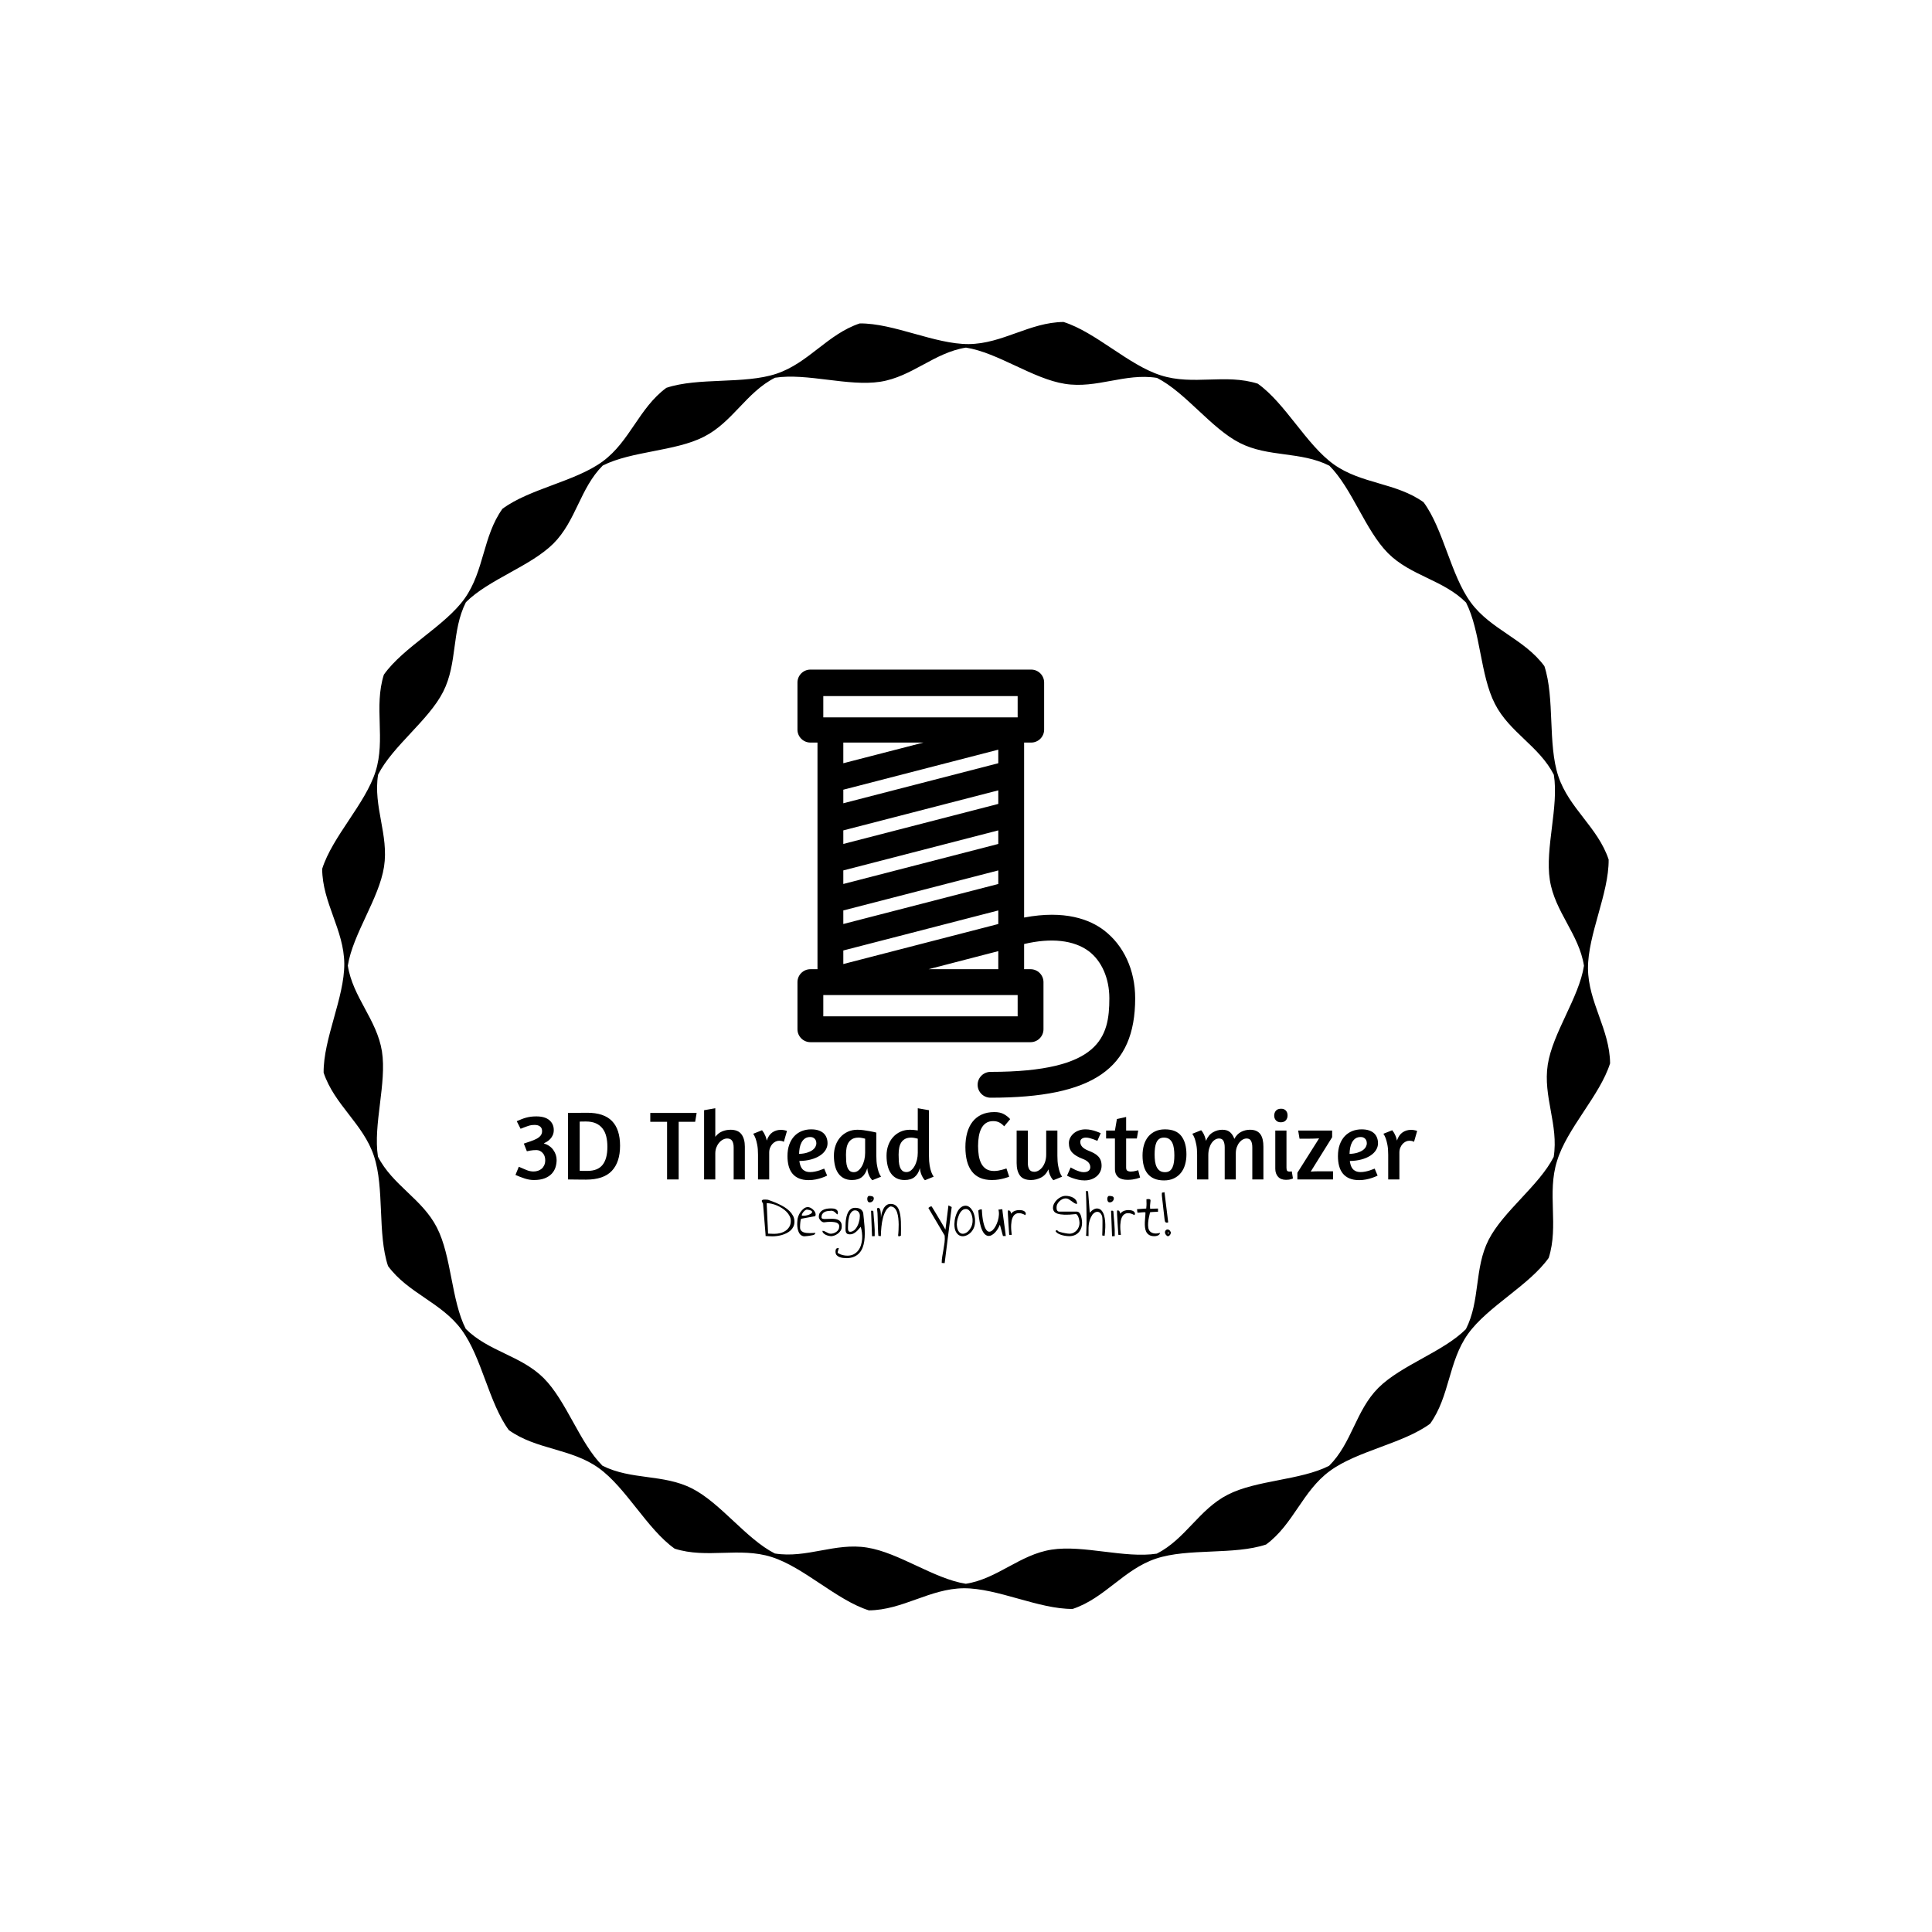 <svg xmlns="http://www.w3.org/2000/svg" version="1.1" xmlns:xlink="http://www.w3.org/1999/xlink" xmlns:svgjs="http://svgjs.dev/svgjs" width="1500" height="1500" viewBox="0 0 1500 1500"><rect width="1500" height="1500" fill="#ffffff"></rect><g transform="matrix(0.667,0,0,0.667,250.001,187.667)"><svg viewBox="0 0 320 360" data-background-color="#efefef" preserveAspectRatio="xMidYMid meet" height="1687" width="1500" xmlns="http://www.w3.org/2000/svg" xmlns:xlink="http://www.w3.org/1999/xlink"><g id="tight-bounds" transform="matrix(1,0,0,1,-0,0)"><svg viewBox="0 0 320 360" height="360" width="320"><g><svg></svg></g><g><svg viewBox="0 0 320 360" height="360" width="320"><g><path transform="translate(-9.316,10.664) scale(0.398,0.398)" d="M827.2 486c-0.2-21.2-13.6-38-13.8-59.2-0.1-21.2 13.1-46.8 12.9-68-6.7-20.1-24.7-31.9-31.4-52-6.7-20.1-2.1-48.6-8.7-68.7-12.6-17.1-33.4-22.7-45.9-39.7-12.6-17.1-17-45.6-29.5-62.6-17.2-12.3-38.7-11.3-56-23.6-17.2-12.3-30.2-38.1-47.5-50.4-20.2-6.4-40.3 1.3-60.5-5.2-20.2-6.4-40.5-26.9-60.7-33.3-21.2 0.2-38 13.6-59.2 13.8-21.2 0.1-46.8-13.1-68-12.9-20.1 6.7-31.9 24.7-52 31.4-20.1 6.7-48.6 2.1-68.7 8.8-17.1 12.6-22.7 33.4-39.7 45.9-17.1 12.6-45.6 17-62.6 29.6-12.3 17.2-11.3 38.7-23.6 56-12.3 17.2-38.1 30.2-50.4 47.5-6.4 20.2 1.2 40.3-5.2 60.5-6.4 20.2-26.9 40.5-33.3 60.7 0.1 21.2 13.6 38 13.8 59.2 0.1 21.2-13.1 46.8-12.9 68 6.7 20.1 24.7 31.9 31.4 52 6.7 20.1 2.1 48.6 8.8 68.7 12.6 17.1 33.4 22.7 45.9 39.8 12.6 17.1 17 45.6 29.5 62.6 17.2 12.3 38.7 11.3 56 23.6 17.2 12.3 30.2 38.1 47.5 50.4 20.2 6.4 40.3-1.2 60.5 5.2 20.2 6.4 40.5 26.9 60.7 33.3 21.2-0.2 38-13.6 59.2-13.8 21.2-0.1 46.8 13.1 68 12.9 20.1-6.7 31.9-24.7 52-31.4 20.1-6.7 48.6-2.1 68.7-8.8 17.1-12.6 22.7-33.4 39.8-45.9 17.1-12.6 45.6-17 62.6-29.5 12.3-17.2 11.3-38.7 23.6-56 12.3-17.2 38.1-30.2 50.4-47.5 6.4-20.2-1.2-40.3 5.2-60.5 6.2-20.4 26.7-40.7 33.1-60.9zM792 544.4c-9.1 17.9-31.4 33.8-40.6 51.7-9.1 17.9-5.1 37.9-14.2 55.8-14.2 14.2-40.3 22.4-54.6 36.6-14.2 14.2-16.5 34.5-30.8 48.7-17.9 9.1-45.3 8.8-63.2 18-17.9 9.1-26.4 27.7-44.3 36.8-19.9 3.1-45.8-5.6-65.7-2.5-19.9 3.1-33.7 18.2-53.5 21.3-19.9-3.1-41.8-19.5-61.7-22.6-19.9-3.2-37.6 6.9-57.5 3.7-17.9-9.1-33.8-31.5-51.7-40.6-17.9-9.1-37.9-5.1-55.9-14.2-14.2-14.2-22.4-40.3-36.6-54.6-14.2-14.2-34.5-16.6-48.7-30.8-9.1-17.9-8.8-45.3-18-63.2-9.1-17.9-27.7-26.4-36.8-44.3-3.1-19.9 5.6-45.8 2.5-65.7-3.2-19.9-18.2-33.7-21.3-53.5 3.2-19.9 19.5-41.8 22.6-61.7 3.1-19.9-6.9-37.6-3.7-57.5 9.1-17.9 31.5-33.8 40.6-51.7 9.1-17.9 5.1-37.9 14.2-55.9 14.2-14.2 40.3-22.4 54.6-36.6 14.2-14.2 16.6-34.5 30.8-48.7 17.9-9.1 45.3-8.8 63.2-18 17.9-9.1 26.4-27.7 44.3-36.8 19.9-3.1 45.8 5.6 65.7 2.5 19.9-3.1 33.7-18.2 53.5-21.3 19.9 3.1 41.8 19.5 61.7 22.6 19.9 3.2 37.6-6.9 57.5-3.7 17.9 9.1 33.8 31.5 51.7 40.6 17.9 9.1 37.9 5.1 55.9 14.2 14.2 14.2 22.4 40.3 36.6 54.6 14.2 14.2 34.5 16.6 48.7 30.8 9.1 17.9 8.8 45.3 18 63.2 9.1 17.9 27.7 26.4 36.8 44.3 3.2 19.9-5.6 45.8-2.5 65.7 3.1 19.9 18.2 33.7 21.3 53.5-3.1 19.9-19.5 41.8-22.6 61.7-3.1 19.9 6.9 37.7 3.7 57.6z" fill="#000000" fill-rule="nonzero" stroke="none" stroke-width="1" stroke-linecap="butt" stroke-linejoin="miter" stroke-miterlimit="10" stroke-dasharray="" stroke-dashoffset="0" font-family="none" font-weight="none" font-size="none" text-anchor="none" style="mix-blend-mode: normal" data-fill-palette-color="tertiary"></path></g><g transform="matrix(1,0,0,1,48,106.285)"><svg viewBox="0 0 224 147.431" height="147.431" width="224"><g><svg viewBox="0 0 224 147.431" height="147.431" width="224"><g><svg viewBox="0 0 224 147.431" height="147.431" width="224"><g transform="matrix(1,0,0,1,0,108.957)"><svg viewBox="0 0 224 38.474" height="38.474" width="224"><g id="textblocktransform"><svg viewBox="0 0 224 38.474" height="38.474" width="224" id="textblock"><g><svg viewBox="0 0 224 17.929" height="17.929" width="224"><g transform="matrix(1,0,0,1,0,0)"><svg width="224" viewBox="1.75 -36.25 459.102 36.75" height="17.929" data-palette-color="#d94e28"><path d="M12.35-32.1Q16.75-32.1 19-30.18 21.25-28.25 21.25-25.15L21.25-25.15Q21.25-23.7 20.75-22.58 20.25-21.45 19.48-20.63 18.7-19.8 17.8-19.25 16.9-18.7 16.15-18.35L16.15-18.35Q19.3-17.4 21-15.03 22.7-12.65 22.7-9.9L22.7-9.9Q22.7-8 22.13-6.18 21.55-4.35 20.2-2.9 18.85-1.45 16.63-0.58 14.4 0.3 11.1 0.3L11.1 0.3Q8.85 0.3 6.45-0.48 4.05-1.25 1.75-2.3L1.75-2.3 3.45-6.45Q5.7-5.45 7.45-4.75 9.2-4.05 10.95-4.05L10.95-4.05Q12.1-4.05 13.18-4.4 14.25-4.75 15.08-5.45 15.9-6.15 16.4-7.25 16.9-8.35 16.9-9.8L16.9-9.8Q16.9-12.1 15.55-13.53 14.2-14.95 12.4-14.95L12.4-14.95Q11.55-14.95 10.73-14.88 9.9-14.8 9.22-14.68 8.55-14.55 8.1-14.45 7.65-14.35 7.55-14.35L7.55-14.35 6-18.25Q7.8-18.85 9.47-19.43 11.15-20 12.45-20.68 13.75-21.35 14.53-22.3 15.3-23.25 15.3-24.6L15.3-24.6Q15.3-26.15 14.3-26.95 13.3-27.75 11.55-27.75L11.55-27.75Q10.6-27.75 9.8-27.63 9-27.5 8.18-27.23 7.35-26.95 6.43-26.6 5.5-26.25 4.35-25.8L4.35-25.8 2.4-29.65Q3.65-30.2 4.78-30.65 5.9-31.1 7.08-31.43 8.25-31.75 9.53-31.93 10.8-32.1 12.35-32.1L12.35-32.1ZM28.5 0L28.5-33.85Q28.85-33.85 30-33.88 31.15-33.9 32.6-33.9 34.05-33.9 35.6-33.93 37.15-33.95 38.3-33.95L38.3-33.95Q46.8-33.95 50.9-29.73 55-25.5 55-17.15L55-17.15Q55-8.8 50.8-4.35 46.6 0.1 37.65 0.1L37.65 0.1Q36.1 0.1 34.62 0.08 33.15 0.05 31.92 0.05 30.7 0.05 29.8 0.03 28.9 0 28.5 0L28.5 0ZM37.6-29.5Q36.45-29.5 35.67-29.48 34.9-29.45 34.45-29.45L34.45-29.45 34.45-4.4Q35-4.35 35.87-4.35 36.75-4.35 38.4-4.35L38.4-4.35Q43.65-4.35 46.1-7.43 48.55-10.5 48.55-16.6L48.55-16.6Q48.55-19.5 47.97-21.88 47.4-24.25 46.07-25.95 44.75-27.65 42.67-28.58 40.6-29.5 37.6-29.5L37.6-29.5ZM70.39-33.85L93.99-33.85 93.24-29.35 84.84-29.35 84.84 0 78.94 0 78.94-29.35 70.39-29.35 70.39-33.85ZM103.49-36.25L103.49-21.7Q104.94-23.6 106.97-24.45 108.99-25.3 111.24-25.3L111.24-25.3Q115.09-25.3 116.82-22.98 118.54-20.65 118.54-16.7L118.54-16.7 118.54 0 112.84 0 112.84-16.3Q112.84-18.4 112.09-19.63 111.34-20.85 109.54-20.85L109.54-20.85Q108.49-20.85 107.42-20.3 106.34-19.75 105.47-18.73 104.59-17.7 104.04-16.3 103.49-14.9 103.49-13.2L103.49-13.2 103.49 0 97.79 0 97.79-35.25 103.49-36.25ZM135.94-19.7Q135.04-19.7 134.14-19.25 133.24-18.8 132.54-18.03 131.84-17.25 131.39-16.15 130.94-15.05 130.94-13.7L130.94-13.7 130.94 0 125.24 0 125.24-12.6Q125.24-15.6 124.84-17.63 124.44-19.65 123.99-20.9L123.99-20.9Q123.44-22.35 122.79-23.25L122.79-23.25 127.29-25.05Q127.74-24.5 128.24-23.7L128.24-23.7Q128.64-23 129.04-22.05 129.44-21.1 129.69-19.8L129.69-19.8Q130.69-22.7 132.59-23.98 134.49-25.25 136.89-25.25L136.89-25.25Q138.04-25.25 139.04-24.98 140.04-24.7 139.99-24.7L139.99-24.7 138.39-19.15Q138.44-19.15 137.81-19.43 137.19-19.7 135.94-19.7L135.94-19.7ZM140.24-11.85Q140.24-15.2 141.16-17.75 142.09-20.3 143.71-22.03 145.34-23.75 147.54-24.63 149.74-25.5 152.29-25.5L152.29-25.5Q154.54-25.5 156.11-24.95 157.69-24.4 158.69-23.45 159.69-22.5 160.16-21.2 160.64-19.9 160.64-18.4L160.64-18.4Q160.64-16.6 159.64-14.98 158.64-13.35 156.76-12.13 154.89-10.9 152.24-10.18 149.59-9.45 146.29-9.4L146.29-9.4Q146.44-8.25 146.76-7.23 147.09-6.2 147.71-5.43 148.34-4.65 149.34-4.2 150.34-3.75 151.84-3.75L151.84-3.75Q152.94-3.75 154.19-4 155.44-4.25 156.49-4.6L156.49-4.6Q157.74-5 158.94-5.5L158.94-5.5 160.44-1.95Q159.14-1.3 157.64-0.8L157.64-0.8Q156.34-0.35 154.64 0 152.94 0.35 151.04 0.35L151.04 0.35Q148.14 0.35 146.09-0.53 144.04-1.4 142.74-3 141.44-4.6 140.84-6.85 140.24-9.1 140.24-11.85L140.24-11.85ZM151.84-21.6Q150.19-21.6 149.11-20.83 148.04-20.05 147.39-18.82 146.74-17.6 146.46-16.07 146.19-14.55 146.14-13L146.14-13Q148.54-13.1 150.21-13.63 151.89-14.15 152.94-14.93 153.99-15.7 154.46-16.6 154.94-17.5 154.94-18.4L154.94-18.4Q154.94-19.85 154.09-20.73 153.24-21.6 151.84-21.6L151.84-21.6ZM185.48-23.85L185.48-12.05Q185.48-9.05 185.86-7.03 186.23-5 186.68-3.75L186.68-3.75Q187.23-2.25 187.88-1.4L187.88-1.4 183.43 0.4Q182.78-0.25 182.23-1.15L182.23-1.15Q181.78-1.95 181.38-3.08 180.98-4.2 180.88-5.75L180.88-5.75Q180.03-2.75 178.16-1.23 176.28 0.3 173.08 0.3L173.08 0.3Q170.73 0.3 169.01-0.58 167.28-1.45 166.13-3.08 164.98-4.7 164.43-7 163.88-9.3 163.88-12.1L163.88-12.1Q163.88-14.95 164.76-17.38 165.63-19.8 167.21-21.55 168.78-23.3 170.98-24.3 173.18-25.3 175.83-25.3L175.83-25.3Q177.33-25.3 178.96-25.08 180.58-24.85 181.98-24.6 183.38-24.35 184.36-24.13 185.33-23.9 185.48-23.85L185.48-23.85ZM174.03-3.7Q175.28-3.7 176.33-4.55 177.38-5.4 178.16-6.78 178.93-8.15 179.36-9.93 179.78-11.7 179.78-13.55L179.78-13.55 179.78-20.75Q179.28-20.9 178.28-21.1 177.28-21.3 176.48-21.3L176.48-21.3Q174.58-21.3 173.36-20.65 172.13-20 171.38-18.85 170.63-17.7 170.33-16.1 170.03-14.5 170.03-12.6L170.03-12.6Q170.03-10.85 170.13-9.25 170.23-7.65 170.66-6.4 171.08-5.15 171.88-4.42 172.68-3.7 174.03-3.7L174.03-3.7ZM214.68-1.4L210.23 0.4Q210.13 0.35 209.78-0.08 209.43-0.5 209.01-1.25 208.58-2 208.18-3.13 207.78-4.25 207.68-5.75L207.68-5.75Q206.83-2.75 204.96-1.23 203.08 0.3 199.88 0.3L199.88 0.3Q197.53 0.3 195.81-0.58 194.08-1.45 192.93-3.08 191.78-4.7 191.23-7 190.68-9.3 190.68-12.1L190.68-12.1Q190.68-14.95 191.56-17.38 192.43-19.8 194.01-21.55 195.58-23.3 197.78-24.3 199.98-25.3 202.63-25.3L202.63-25.3Q203.53-25.3 204.56-25.2 205.58-25.1 206.58-24.95L206.58-24.95 206.58-36.25 212.28-35.25 212.28-12.05Q212.28-9.05 212.63-7.08 212.98-5.1 213.43-3.88 213.88-2.65 214.26-2.1 214.63-1.55 214.68-1.4L214.68-1.4ZM200.83-3.75Q202.08-3.75 203.13-4.6 204.18-5.45 204.96-6.83 205.73-8.2 206.16-9.95 206.58-11.7 206.58-13.55L206.58-13.55 206.58-20.75Q206.08-20.9 205.08-21.1 204.08-21.3 203.28-21.3L203.28-21.3Q201.38-21.3 200.16-20.65 198.93-20 198.18-18.85 197.43-17.7 197.13-16.1 196.83-14.5 196.83-12.6L196.83-12.6Q196.83-10.85 196.93-9.25 197.03-7.65 197.46-6.43 197.88-5.2 198.68-4.48 199.48-3.75 200.83-3.75L200.83-3.75ZM253.63-30.7L250.58-27.05Q249.38-28.35 248.05-29.03 246.73-29.7 244.98-29.7L244.98-29.7Q242.83-29.7 241.35-28.73 239.88-27.75 238.98-26.03 238.08-24.3 237.68-22 237.28-19.7 237.28-17.05L237.28-17.05Q237.28-14.4 237.65-12.1 238.03-9.8 238.95-8.05 239.88-6.3 241.45-5.3 243.03-4.3 245.43-4.3L245.43-4.3Q246.58-4.3 247.63-4.5 248.68-4.7 249.55-4.93 250.43-5.15 251-5.35 251.58-5.55 251.73-5.6L251.73-5.6 253.13-1.4 252.48-1.15Q251.83-0.9 250.65-0.58 249.48-0.25 247.85 0.03 246.23 0.3 244.28 0.3L244.28 0.3Q237.58 0.3 234.2-3.98 230.83-8.25 230.83-16.5L230.83-16.5Q230.83-20.45 231.73-23.73 232.63-27 234.45-29.35 236.28-31.7 239.05-33 241.83-34.3 245.58-34.3L245.58-34.3Q248.58-34.3 250.5-33.2 252.43-32.1 253.63-30.7L253.63-30.7ZM271.97-12.7L271.97-24.9 277.67-24.9 277.67-12.05Q277.67-9.05 278.05-7.03 278.42-5 278.87-3.75L278.87-3.75Q279.42-2.25 280.07-1.4L280.07-1.4 275.62 0.4Q275.02-0.15 274.52-1L274.52-1Q274.12-1.7 273.7-2.73 273.27-3.75 273.12-5.15L273.12-5.15Q271.77-2.2 269.32-0.95 266.87 0.3 264.22 0.3L264.22 0.3Q260.27 0.3 258.6-2 256.92-4.3 256.92-8.3L256.92-8.3 256.92-24.9 262.62-24.9 262.62-8.4Q262.62-6.3 263.37-5.1 264.12-3.9 265.92-3.9L265.92-3.9Q267.02-3.9 268.1-4.53 269.17-5.15 270.05-6.3 270.92-7.45 271.45-9.08 271.97-10.7 271.97-12.7L271.97-12.7ZM291.97-25.5L291.97-25.5Q293.42-25.5 294.82-25.2 296.22-24.9 297.32-24.5L297.32-24.5Q298.62-24.05 299.72-23.55L299.72-23.55 298.02-19.65Q297.02-20.1 296.02-20.45L296.02-20.45Q295.17-20.75 294.15-21.03 293.12-21.3 292.12-21.3L292.12-21.3Q290.97-21.3 290.15-20.75 289.32-20.2 289.32-19.1L289.32-19.1Q289.32-16.25 293.47-14.65L293.47-14.65Q295.02-14.05 296.27-13.38 297.52-12.7 298.4-11.8 299.27-10.9 299.72-9.73 300.17-8.55 300.17-6.95L300.17-6.95Q300.17-5.55 299.6-4.2 299.02-2.85 297.9-1.8 296.77-0.75 295.15-0.13 293.52 0.5 291.47 0.5L291.47 0.5Q289.82 0.5 288.22 0.13 286.62-0.25 285.35-0.7 284.07-1.15 283.32-1.55L283.32-1.55 282.57-1.9 284.42-6.1 285.07-5.75Q285.72-5.35 286.72-4.9 287.72-4.45 288.87-4.08 290.02-3.7 290.97-3.7L290.97-3.7Q292.72-3.7 293.57-4.4 294.42-5.1 294.42-6.25L294.42-6.25Q294.42-7.55 293.5-8.63 292.57-9.7 290.72-10.4L290.72-10.4Q286.87-11.85 285.2-13.7 283.52-15.55 283.52-18.5L283.52-18.5Q283.52-19.9 284.17-21.18 284.82-22.45 285.95-23.43 287.07-24.4 288.62-24.95 290.17-25.5 291.97-25.5ZM302.47-20.85L302.47-24.9 306.97-24.9 307.97-30.75 312.67-31.8 312.67-24.9 318.82-24.9 318.12-20.85 312.67-20.85 312.67-6.05Q312.67-4.75 313.37-4.38 314.07-4 314.92-4L314.92-4Q315.62-4 316.32-4.1 317.02-4.2 317.57-4.35L317.57-4.35Q318.22-4.5 318.82-4.7L318.82-4.7 319.77-0.95 319.32-0.8Q318.87-0.6 317.99-0.38 317.12-0.15 315.94 0.03 314.77 0.2 313.37 0.2L313.37 0.2Q311.97 0.2 310.79-0.1 309.62-0.4 308.77-1.07 307.92-1.75 307.44-2.8 306.97-3.85 306.97-5.4L306.97-5.4 306.97-20.85 302.47-20.85ZM332.42-25.5Q338.17-25.5 340.77-22.1 343.37-18.7 343.37-12.75L343.37-12.75Q343.37-9.95 342.67-7.53 341.97-5.1 340.54-3.33 339.12-1.55 336.97-0.53 334.82 0.5 331.97 0.5L331.97 0.5Q329.12 0.5 327.04-0.38 324.97-1.25 323.62-2.9 322.27-4.55 321.64-6.9 321.02-9.25 321.02-12.2L321.02-12.2Q321.02-15.05 321.72-17.48 322.42-19.9 323.84-21.68 325.27-23.45 327.42-24.48 329.57-25.5 332.42-25.5L332.42-25.5ZM331.92-21.3Q330.47-21.3 329.54-20.65 328.62-20 328.09-18.82 327.57-17.65 327.37-16.07 327.17-14.5 327.17-12.7L327.17-12.7Q327.17-10.85 327.39-9.2 327.62-7.55 328.22-6.33 328.82-5.1 329.84-4.4 330.87-3.7 332.47-3.7L332.47-3.7Q333.92-3.7 334.84-4.35 335.77-5 336.29-6.18 336.82-7.35 337.02-8.9 337.22-10.45 337.22-12.25L337.22-12.25Q337.22-14.1 336.99-15.75 336.77-17.4 336.17-18.65 335.57-19.9 334.54-20.6 333.52-21.3 331.92-21.3L331.92-21.3ZM382.56 0L376.91 0 376.91-16.3Q376.91-18.4 376.26-19.63 375.61-20.85 374.01-20.85L374.01-20.85Q373.06-20.85 372.09-20.33 371.11-19.8 370.31-18.8 369.51-17.8 369.01-16.4 368.51-15 368.51-13.3L368.51-13.3 368.51 0 362.86 0 362.86-16.3Q362.86-18.4 362.21-19.63 361.56-20.85 359.96-20.85L359.96-20.85Q358.96-20.85 357.99-20.28 357.01-19.7 356.24-18.6 355.46-17.5 354.99-15.93 354.51-14.35 354.51-12.4L354.51-12.4 354.51 0 348.81 0 348.81-12.6Q348.81-15.6 348.41-17.63 348.01-19.65 347.56-20.9L347.56-20.9Q347.01-22.35 346.36-23.25L346.36-23.25 350.86-25.05Q351.36-24.5 351.86-23.7L351.86-23.7Q352.26-23 352.66-21.98 353.06-20.95 353.31-19.65L353.31-19.65Q354.56-22.65 356.84-23.98 359.11-25.3 361.66-25.3L361.66-25.3Q364.21-25.3 365.64-24 367.06-22.7 367.76-20.65L367.76-20.65Q369.11-23.15 371.24-24.23 373.36-25.3 375.71-25.3L375.71-25.3Q377.66-25.3 378.99-24.68 380.31-24.05 381.09-22.93 381.86-21.8 382.21-20.23 382.56-18.65 382.56-16.7L382.56-16.7 382.56 0ZM394.06 0.2Q391.41 0.2 390.01-1.38 388.61-2.95 388.61-5.45L388.61-5.45 388.61-24.9 394.31-24.9 394.31-5.95Q394.31-4.8 394.66-4.4 395.01-4 395.71-4L395.71-4Q395.91-4 396.14-4 396.36-4 396.56-4.05L396.56-4.05Q396.76-4.05 397.01-4.1L397.01-4.1 397.61-0.5Q397.26-0.3 396.71-0.15L396.71-0.15Q396.26 0 395.59 0.1 394.91 0.2 394.06 0.2L394.06 0.2ZM391.56-36Q393.16-36 394.01-35.05 394.86-34.1 394.86-32.6L394.86-32.6Q394.86-31.1 393.99-30.1 393.11-29.1 391.41-29.1L391.41-29.1Q389.81-29.1 388.94-30.08 388.06-31.05 388.06-32.45L388.06-32.45Q388.06-34 388.94-35 389.81-36 391.56-36L391.56-36ZM418.01 0L399.86 0 399.86-3.4 410.91-20.9Q408.36-20.75 405.86-20.75L405.86-20.75 400.96-20.75 400.26-24.9 417.56-24.9 417.56-21.5 406.66-4Q408.91-4.15 411.16-4.15L411.16-4.15 418.01-4.15 418.01 0ZM420.51-11.85Q420.51-15.2 421.43-17.75 422.36-20.3 423.98-22.03 425.61-23.75 427.81-24.63 430.01-25.5 432.56-25.5L432.56-25.5Q434.81-25.5 436.38-24.95 437.96-24.4 438.96-23.45 439.96-22.5 440.43-21.2 440.91-19.9 440.91-18.4L440.91-18.4Q440.91-16.6 439.91-14.98 438.91-13.35 437.03-12.13 435.16-10.9 432.51-10.18 429.86-9.45 426.56-9.4L426.56-9.4Q426.71-8.25 427.03-7.23 427.36-6.2 427.98-5.43 428.61-4.65 429.61-4.2 430.61-3.75 432.11-3.75L432.11-3.75Q433.21-3.75 434.46-4 435.71-4.25 436.76-4.6L436.76-4.6Q438.01-5 439.21-5.5L439.21-5.5 440.71-1.95Q439.41-1.3 437.91-0.8L437.91-0.8Q436.61-0.35 434.91 0 433.21 0.35 431.31 0.35L431.31 0.35Q428.41 0.35 426.36-0.53 424.31-1.4 423.01-3 421.71-4.6 421.11-6.85 420.51-9.1 420.51-11.85L420.51-11.85ZM432.11-21.6Q430.46-21.6 429.38-20.83 428.31-20.05 427.66-18.82 427.01-17.6 426.73-16.07 426.46-14.55 426.41-13L426.41-13Q428.81-13.1 430.48-13.63 432.16-14.15 433.21-14.93 434.26-15.7 434.73-16.6 435.21-17.5 435.21-18.4L435.21-18.4Q435.21-19.85 434.36-20.73 433.51-21.6 432.11-21.6L432.11-21.6ZM456.8-19.7Q455.9-19.7 455-19.25 454.1-18.8 453.4-18.03 452.7-17.25 452.25-16.15 451.8-15.05 451.8-13.7L451.8-13.7 451.8 0 446.1 0 446.1-12.6Q446.1-15.6 445.7-17.63 445.3-19.65 444.85-20.9L444.85-20.9Q444.3-22.35 443.65-23.25L443.65-23.25 448.15-25.05Q448.6-24.5 449.1-23.7L449.1-23.7Q449.5-23 449.9-22.05 450.3-21.1 450.55-19.8L450.55-19.8Q451.55-22.7 453.45-23.98 455.35-25.25 457.75-25.25L457.75-25.25Q458.9-25.25 459.9-24.98 460.9-24.7 460.85-24.7L460.85-24.7 459.25-19.15Q459.3-19.15 458.68-19.43 458.05-19.7 456.8-19.7L456.8-19.7Z" opacity="1" transform="matrix(1,0,0,1,0,0)" fill="#000000" class="wordmark-text-0" data-fill-palette-color="primary" id="text-0"></path></svg></g></svg></g><g transform="matrix(1,0,0,1,61.178,20.545)"><svg viewBox="0 0 101.645 17.929" height="17.929" width="101.645"><g transform="matrix(1,0,0,1,0,0)"><svg width="101.645" viewBox="0.93 -33.74 305.57 53.91" height="17.929" data-palette-color="#d94e28"><path d="M3.71-1.86L1.86-24.37Q1.76-24.46 1.61-24.71 1.46-24.95 1.32-25.27 1.17-25.59 1.05-25.85 0.93-26.12 0.93-26.27L0.93-26.27Q0.93-26.71 1.32-26.95 1.71-27.2 2.2-27.25 2.69-27.29 3.15-27.29 3.61-27.29 3.71-27.29L3.71-27.29Q3.86-27.29 4.13-27.27 4.39-27.25 4.71-27.22 5.03-27.2 5.27-27.17 5.52-27.15 5.62-27.15L5.62-27.15Q7.23-26.56 9.3-25.78 11.38-25 13.57-23.97 15.77-22.95 17.87-21.66 19.97-20.36 21.63-18.73 23.29-17.09 24.32-15.14 25.34-13.18 25.34-10.79L25.34-10.79Q25.34-8.74 24.56-7.1 23.78-5.47 22.49-4.27 21.19-3.08 19.48-2.22 17.77-1.37 15.99-0.85 14.21-0.34 12.4-0.1 10.6 0.15 9.03 0.15L9.03 0.15Q8.69 0.15 7.86 0.12 7.03 0.1 6.15 0.05 5.27 0 4.57-0.02 3.86-0.05 3.81-0.05L3.81-0.05 3.71-1.86ZM4.64-24.61L4.64-24.61Q4.64-24.51 4.64-24.22 4.64-23.93 4.66-23.56 4.69-23.19 4.69-22.9 4.69-22.61 4.69-22.46L4.69-22.46Q4.74-21.73 4.81-20.12 4.88-18.51 4.96-16.46 5.03-14.4 5.15-12.18 5.27-9.96 5.37-7.93 5.47-5.91 5.54-4.27 5.62-2.64 5.62-1.86L5.62-1.86Q5.91-1.86 6.57-1.83 7.23-1.81 7.96-1.78 8.69-1.76 9.35-1.73 10.01-1.71 10.3-1.71L10.3-1.71Q12.55-1.71 14.75-2.27 16.94-2.83 18.68-3.98 20.41-5.13 21.51-6.96 22.61-8.79 22.61-11.38L22.61-11.38Q22.61-13.28 21.73-15.01 20.85-16.75 19.41-18.21 17.97-19.68 16.11-20.85 14.26-22.02 12.28-22.88 10.3-23.73 8.33-24.17 6.35-24.61 4.64-24.61ZM27.54-11.47L27.54-11.47Q27.54-12.94 28.17-14.72 28.81-16.5 29.9-18.04 31-19.58 32.39-20.63 33.79-21.68 35.3-21.68L35.3-21.68Q36.13-21.68 36.94-21.34 37.74-21 38.5-20.43 39.26-19.87 39.87-19.17 40.48-18.46 40.82-17.68 41.16-16.89 41.18-16.16 41.21-15.43 40.77-14.89L40.77-14.89 30.47-12.99Q30.27-12.94 30.12-12.52 29.98-12.11 29.88-11.47 29.78-10.84 29.71-10.08 29.64-9.33 29.59-8.62 29.54-7.91 29.54-7.35 29.54-6.79 29.54-6.49L29.54-6.49Q29.54-5.13 30.2-4.27 30.86-3.42 31.88-2.98 32.91-2.54 34.2-2.39 35.5-2.25 36.77-2.25 38.03-2.25 39.16-2.34 40.28-2.44 41.01-2.44L41.01-2.44Q41.01-2.25 40.87-2 40.72-1.76 40.52-1.54 40.33-1.32 40.13-1.15 39.94-0.98 39.89-0.93L39.89-0.93Q39.5-0.83 38.69-0.66 37.89-0.49 36.98-0.34 36.08-0.2 35.3-0.1 34.52 0 34.23 0L34.23 0Q32.71 0.29 31.59-0.05 30.47-0.39 29.68-1.22 28.9-2.05 28.42-3.25 27.93-4.44 27.68-5.81 27.44-7.18 27.41-8.64 27.39-10.11 27.54-11.47ZM34.62-19.82L34.62-19.82Q34.18-19.82 33.47-19.36 32.76-18.9 32.15-18.19 31.54-17.48 31.13-16.67 30.71-15.87 30.86-15.28L30.86-15.28Q32.13-15.14 33.49-15.33 34.86-15.53 35.98-15.94 37.11-16.36 37.84-16.92 38.57-17.48 38.55-18.07 38.52-18.65 37.62-19.12 36.72-19.58 34.62-19.82ZM46.24-3.96L46.24-3.96Q47.11-3.96 47.87-3.61 48.63-3.27 49.36-2.86 50.09-2.44 50.85-2.12 51.61-1.81 52.49-1.81L52.49-1.81Q53.51-1.81 54.61-2.17 55.71-2.54 56.64-3.2 57.56-3.86 58.15-4.81 58.74-5.76 58.74-6.88L58.74-6.88Q58.78-7.23 58.76-7.71 58.74-8.2 58.44-8.72 58.15-9.23 57.47-9.69 56.78-10.16 55.49-10.4 54.19-10.64 52.24-10.67 50.29-10.69 47.41-10.3L47.41-10.3Q46.67-10.3 45.99-10.72 45.31-11.13 44.77-11.74 44.23-12.35 43.89-13.06 43.55-13.77 43.55-14.4L43.55-14.4Q43.55-16.31 44.36-17.5 45.16-18.7 46.43-19.41 47.7-20.12 49.26-20.41 50.83-20.7 52.44-20.7L52.44-20.7Q53.17-20.7 54.12-20.63 55.07-20.56 55.88-20.24 56.68-19.92 57.25-19.24 57.81-18.55 57.81-17.33L57.81-17.33Q57.71-16.5 57.54-16.33 57.37-16.16 57.05-16.43 56.73-16.7 56.29-17.19 55.85-17.68 55.24-18.14 54.63-18.6 53.78-18.85 52.92-19.09 51.85-18.85L51.85-18.85Q50.73-18.85 49.6-18.63 48.48-18.41 47.58-17.87 46.67-17.33 46.11-16.41 45.55-15.48 45.55-14.06L45.55-14.06Q45.55-13.33 46.21-13.06 46.87-12.79 47.97-12.79 49.07-12.79 50.46-12.87 51.85-12.94 53.32-12.94 54.78-12.94 56.15-12.72 57.51-12.5 58.56-11.84 59.61-11.18 60.2-9.96 60.79-8.74 60.64-6.79L60.64-6.79Q60.64-5.37 59.83-4.1 59.03-2.83 57.78-1.88 56.54-0.93 55.02-0.39 53.51 0.15 52.09 0L52.09 0Q51.51-0.05 50.51-0.32 49.51-0.59 48.55-1.07 47.6-1.56 46.92-2.27 46.24-2.98 46.24-3.96ZM56 11.57L56 11.57Q56 10.25 56.44 9.57 56.88 8.89 58.49 8.89L58.49 8.89Q58.34 9.57 58.12 10.25 57.9 10.94 57.73 11.52 57.56 12.11 57.59 12.45 57.61 12.79 57.95 12.7L57.95 12.7Q59.51 13.72 61.37 14.16 63.22 14.6 65.03 14.6L65.03 14.6Q67.77 14.55 69.74 13.48 71.72 12.4 73.01 10.69 74.31 8.98 75.02 6.76 75.72 4.54 75.9 2.17 76.07-0.2 75.77-2.59 75.48-4.98 74.85-6.98L74.85-6.98Q74.02-6.05 73.16-5.03 72.31-4 71.33-3.2 70.35-2.39 69.26-1.86 68.16-1.32 66.79-1.32L66.79-1.32Q65.37-1.32 64.67-1.81 63.96-2.29 63.71-3.15 63.47-4 63.49-5.13 63.52-6.25 63.52-7.52L63.52-7.52Q63.52-8.69 63.59-10.16 63.66-11.62 63.93-13.11 64.2-14.6 64.67-16.04 65.13-17.48 65.91-18.63 66.69-19.78 67.86-20.46 69.04-21.14 70.65-21.14L70.65-21.14Q71.67-21.14 72.62-20.97 73.58-20.8 74.38-20.36 75.19-19.92 75.77-19.19 76.36-18.46 76.7-17.33L76.7-17.33Q76.9-15.14 77.19-12.57 77.48-10.01 77.68-7.25 77.87-4.49 77.87-1.71 77.87 1.07 77.51 3.66 77.14 6.25 76.29 8.52 75.43 10.79 73.89 12.52 72.36 14.26 70.06 15.31 67.77 16.36 64.54 16.46L64.54 16.46Q63.18 16.46 61.66 16.28 60.15 16.11 58.88 15.6 57.61 15.09 56.8 14.14 56 13.18 56 11.57ZM65.37-7.52L65.37-7.52Q65.37-6.98 65.32-6.3 65.28-5.62 65.37-4.93 65.47-4.25 65.79-3.76 66.11-3.27 66.84-3.22L66.84-3.22Q68.01-3.22 69.01-3.76 70.01-4.3 70.82-5.22 71.62-6.15 72.23-7.3 72.84-8.45 73.26-9.67 73.67-10.89 73.89-12.04 74.11-13.18 74.11-14.06L74.11-14.06Q74.26-14.99 74.14-15.92 74.02-16.85 73.58-17.58 73.14-18.31 72.4-18.77 71.67-19.24 70.65-19.24L70.65-19.24Q69.47-19.24 68.6-18.58 67.72-17.92 67.13-16.89 66.55-15.87 66.2-14.58 65.86-13.28 65.69-11.99 65.52-10.69 65.45-9.5 65.37-8.3 65.37-7.52ZM83.29 0.1L82.56-18.95Q83.14-18.95 83.56-18.99 83.97-19.04 84.27-18.51L84.27-18.51Q84.41-16.31 84.61-14.04 84.8-11.77 85-9.47 85.2-7.18 85.27-4.86 85.34-2.54 85.29-0.34L85.29-0.34Q85.29-0.05 85.15 0.02 85 0.1 84.73 0.07 84.46 0.05 84.1 0.02 83.73 0 83.29 0.1L83.29 0.1ZM79.73-27.69L79.73-27.69Q79.73-28.03 79.78-28.44 79.82-28.86 79.99-29.2 80.17-29.54 80.43-29.79 80.7-30.03 81.09-30.03L81.09-30.03Q81.68-30.03 82.27-29.98 82.85-29.93 83.39-29.76 83.93-29.59 84.27-29.22 84.61-28.86 84.61-28.17L84.61-28.17Q84.61-27 83.73-26.1 82.85-25.2 81.58-25.2L81.58-25.2Q80.61-25.2 80.17-25.95 79.73-26.71 79.73-27.69ZM82.56-27.44L82.56-27.44Q82.41-27.44 82.41-27.2 82.41-26.95 82.56-26.95L82.56-26.95Q82.75-26.95 82.75-27.2 82.75-27.44 82.56-27.44ZM88.02-0.24L88.02-0.24Q87.93-1.03 87.85-2.51 87.78-4 87.71-5.88 87.63-7.76 87.59-9.81 87.54-11.87 87.49-13.72 87.44-15.58 87.37-17.07 87.29-18.55 87.15-19.34L87.15-19.34Q87.15-19.38 87.12-19.58 87.1-19.78 87.07-20.02 87.05-20.26 87.05-20.43 87.05-20.61 87.05-20.7L87.05-20.7Q87.78-21.29 88.29-21.09 88.81-20.9 89.15-20.24 89.49-19.58 89.64-18.6 89.78-17.63 89.86-16.65 89.93-15.67 89.93-14.87 89.93-14.06 89.93-13.72L89.93-13.72Q90.03-14.55 90.22-15.67 90.42-16.8 90.81-17.97 91.2-19.14 91.76-20.29 92.32-21.44 93.15-22.31 93.98-23.19 95.03-23.68 96.08-24.17 97.45-24.07L97.45-24.07Q99.6-23.97 100.99-22.9 102.38-21.83 103.19-20.02 103.99-18.21 104.36-15.87 104.72-13.53 104.85-10.89 104.97-8.25 104.92-5.54 104.87-2.83 104.87-0.34L104.87-0.34Q104.43-0.24 103.99-0.02 103.55 0.2 103.26 0.17 102.97 0.15 102.84-0.27 102.72-0.68 102.92-1.9L102.92-1.9Q102.97-2.78 103.09-4.61 103.21-6.45 103.19-8.69 103.16-10.94 102.92-13.33 102.67-15.72 102.01-17.7 101.35-19.68 100.13-20.92 98.91-22.17 96.96-22.17L96.96-22.17Q94.96-21.34 93.62-19.04 92.27-16.75 91.47-13.67 90.66-10.6 90.3-7.01 89.93-3.42 89.88 0L89.88 0Q89.78-0.05 89.51-0.05 89.25-0.05 88.93-0.07 88.61-0.1 88.34-0.15 88.07-0.2 88.02-0.24ZM137.53 20.17L135.33 20.02Q135.33 17.58 135.77 14.99 136.21 12.4 136.68 9.81 137.14 7.23 137.46 4.64 137.78 2.05 137.53-0.44L137.53-0.44 125.37-21.04Q126.45-22.02 127.08-22.14 127.72-22.27 127.81-22.17L127.81-22.17Q128.16-21.68 128.96-20.36 129.77-19.04 130.82-17.29 131.87-15.53 133.04-13.57 134.21-11.62 135.26-9.86 136.31-8.11 137.07-6.74 137.82-5.37 138.12-4.83L138.12-4.83 140.36-22.95 142.8-21.73 137.53 20.17ZM144.8-8.94L144.8-8.94Q144.8-10.06 145-11.55 145.19-13.04 145.63-14.55 146.07-16.06 146.73-17.53 147.39-18.99 148.32-20.14 149.25-21.29 150.47-22 151.69-22.71 153.2-22.71L153.2-22.71Q154.77-22.71 156.11-21.63 157.45-20.56 158.4-18.85 159.36-17.14 159.84-15.04 160.33-12.94 160.23-10.94L160.23-10.94Q160.23-8.01 159.11-5.71 157.99-3.42 156.25-2 154.52-0.59 152.54-0.1 150.57 0.39 148.83-0.37 147.1-1.12 145.95-3.22 144.8-5.32 144.8-8.94ZM146.61-8.74L146.61-8.74Q146.76-5.76 147.64-4.15 148.52-2.54 149.76-2.03 151.01-1.51 152.47-2 153.94-2.49 155.2-3.74 156.47-4.98 157.38-6.86 158.28-8.74 158.38-11.08L158.38-11.08Q158.48-12.84 158.11-14.5 157.74-16.16 157.08-17.46 156.43-18.75 155.47-19.51 154.52-20.26 153.3-20.26L153.3-20.26Q152.13-20.26 151.2-19.68 150.27-19.09 149.52-18.09 148.76-17.09 148.22-15.82 147.69-14.55 147.32-13.28 146.95-12.01 146.78-10.82 146.61-9.62 146.61-8.74ZM162.67-18.95L162.67-18.95Q162.67-19.19 162.99-19.43 163.31-19.68 163.77-19.82 164.24-19.97 164.67-20.02 165.11-20.07 165.31-19.87L165.31-19.87Q165.6-13.82 166.46-10.23 167.31-6.64 168.41-4.98 169.51-3.32 170.78-3.3 172.05-3.27 173.27-4.37 174.49-5.47 175.54-7.37 176.59-9.28 177.25-11.47 177.91-13.67 178.05-15.87 178.2-18.07 177.66-19.78L177.66-19.78 180.59-20.12Q180.64-19.38 180.86-17.7 181.08-16.02 181.35-13.89 181.62-11.77 181.96-9.47 182.3-7.18 182.55-5.2 182.79-3.22 182.99-1.83 183.18-0.44 183.18-0.1L183.18-0.1 181.08-0.1 178.79-8.54Q178.1-6.84 177.13-5.27 176.15-3.71 175-2.54 173.85-1.37 172.58-0.71 171.32-0.05 170.07-0.17 168.83-0.29 167.65-1.32 166.48-2.34 165.48-4.57 164.48-6.79 163.75-10.3 163.01-13.82 162.67-18.95ZM184.74-19.04L184.74-19.04Q185.33-19.29 185.77-19.14 186.21-18.99 186.5-18.6 186.79-18.21 186.94-17.7 187.08-17.19 187.18-16.7L187.18-16.7Q187.82-17.77 189.01-18.43 190.21-19.09 191.58-19.31 192.94-19.53 194.31-19.41 195.68-19.29 196.63-18.82 197.58-18.36 197.97-17.55 198.36-16.75 197.78-15.67L197.78-15.67Q196.51-16.41 195.12-16.85 193.73-17.29 192.41-17.14 191.09-16.99 189.97-16.14 188.84-15.28 188.11-13.43 187.38-11.57 187.21-8.52 187.04-5.47 187.62-0.93L187.62-0.93 185.77-0.93Q185.77-0.93 185.69-1.73 185.62-2.54 185.55-3.86 185.47-5.18 185.35-6.79 185.23-8.4 185.13-10.06 185.03-11.72 184.96-13.26 184.89-14.79 184.79-15.92L184.79-15.92Q184.79-16.06 184.77-16.5 184.74-16.94 184.74-17.46 184.74-17.97 184.74-18.41 184.74-18.85 184.74-19.04ZM220.38-3.71L220.38-3.71Q220.62-4.3 221.14-4.44 221.65-4.59 222.24-3.71L222.24-3.71Q222.24-3.61 222.7-3.44 223.16-3.27 223.87-3.05 224.58-2.83 225.53-2.61 226.48-2.39 227.41-2.22 228.34-2.05 229.22-1.93 230.1-1.81 230.73-1.81L230.73-1.81Q232.39-1.81 233.78-2.51 235.18-3.22 236.18-4.35 237.18-5.47 237.71-6.91 238.25-8.35 238.25-9.86L238.25-9.86Q238.25-10.3 238.1-11.4 237.96-12.5 237.62-13.6 237.27-14.7 236.71-15.58 236.15-16.46 235.37-16.46L235.37-16.46Q230.29-15.87 227.05-15.99 223.8-16.11 221.89-16.75 219.99-17.38 219.23-18.48 218.48-19.58 218.43-21L218.43-21Q218.43-22.75 219.31-24.39 220.18-26.03 221.55-27.29 222.92-28.56 224.6-29.32 226.29-30.08 227.95-30.08L227.95-30.08Q229.32-30.08 230.8-29.74 232.29-29.39 233.56-28.69 234.83-27.98 235.64-26.83 236.44-25.68 236.44-24.07L236.44-24.07Q235.27-24.07 234.3-24.73 233.32-25.39 232.34-26.12 231.37-26.86 230.29-27.51 229.22-28.17 227.8-28.17L227.8-28.17Q226.63-28.17 225.43-27.59 224.24-27 223.29-26.07 222.33-25.15 221.72-24 221.11-22.85 221.11-21.63L221.11-21.63Q221.11-21.14 221.14-20.58 221.16-20.02 221.36-19.51 221.55-18.99 221.97-18.65 222.38-18.31 223.16-18.31L223.16-18.31 236.3-18.31Q237.13-18.31 237.74-17.8 238.35-17.29 238.76-16.5 239.18-15.72 239.45-14.75 239.72-13.77 239.89-12.84 240.06-11.91 240.11-11.11 240.16-10.3 240.16-9.86L240.16-9.86Q240.16-7.96 239.62-6.27 239.08-4.59 238.01-3.25 236.93-1.9 235.32-1.05 233.71-0.2 231.61 0L231.61 0Q230.59 0.1 228.95-0.05 227.31-0.2 225.65-0.61 223.99-1.03 222.53-1.78 221.06-2.54 220.38-3.71ZM243.03-33.74L244.65-33.5 245.91-17.48Q246.26-17.77 246.79-18.36 247.33-18.95 248.06-19.46 248.8-19.97 249.67-20.34 250.55-20.7 251.58-20.65L251.58-20.65Q253.58-20.46 254.78-19.04 255.97-17.63 256.58-15.58 257.19-13.53 257.39-11.11 257.58-8.69 257.51-6.49 257.44-4.3 257.27-2.59 257.1-0.88 257-0.24L257-0.24 255.24-0.49Q255.24-0.93 255.27-1.88 255.29-2.83 255.34-4.13 255.39-5.42 255.39-6.84 255.39-8.25 255.41-9.5 255.44-10.74 255.41-11.72 255.39-12.7 255.34-13.09L255.34-13.09Q255.39-14.45 254.8-15.72 254.22-16.99 253.24-17.65 252.26-18.31 250.9-18.09 249.53-17.87 247.97-16.16L247.97-16.16Q246.6-14.11 245.96-12.13 245.33-10.16 245.13-8.23 244.94-6.3 244.99-4.27 245.04-2.25 244.99 0L244.99 0 243.08-0.29Q243.23-0.83 243.3-2.27 243.38-3.71 243.42-5.74 243.47-7.76 243.5-10.25 243.52-12.74 243.5-15.41 243.47-18.07 243.42-20.75 243.38-23.44 243.3-25.88 243.23-28.32 243.16-30.37 243.08-32.42 243.03-33.74L243.03-33.74ZM262.56 0.1L261.83-18.95Q262.42-18.95 262.83-18.99 263.25-19.04 263.54-18.51L263.54-18.51Q263.69-16.31 263.88-14.04 264.08-11.77 264.27-9.47 264.47-7.18 264.54-4.86 264.61-2.54 264.56-0.34L264.56-0.34Q264.56-0.05 264.42 0.02 264.27 0.1 264 0.07 263.73 0.05 263.37 0.02 263 0 262.56 0.1L262.56 0.1ZM259-27.69L259-27.69Q259-28.03 259.05-28.44 259.1-28.86 259.27-29.2 259.44-29.54 259.71-29.79 259.97-30.03 260.37-30.03L260.37-30.03Q260.95-30.03 261.54-29.98 262.12-29.93 262.66-29.76 263.2-29.59 263.54-29.22 263.88-28.86 263.88-28.17L263.88-28.17Q263.88-27 263-26.1 262.12-25.2 260.85-25.2L260.85-25.2Q259.88-25.2 259.44-25.95 259-26.71 259-27.69ZM261.83-27.44L261.83-27.44Q261.68-27.44 261.68-27.2 261.68-26.95 261.83-26.95L261.83-26.95Q262.03-26.95 262.03-27.2 262.03-27.44 261.83-27.44ZM266.27-19.04L266.27-19.04Q266.86-19.29 267.3-19.14 267.74-18.99 268.03-18.6 268.32-18.21 268.47-17.7 268.61-17.19 268.71-16.7L268.71-16.7Q269.35-17.77 270.54-18.43 271.74-19.09 273.11-19.31 274.47-19.53 275.84-19.41 277.21-19.29 278.16-18.82 279.11-18.36 279.5-17.55 279.89-16.75 279.31-15.67L279.31-15.67Q278.04-16.41 276.65-16.85 275.26-17.29 273.94-17.14 272.62-16.99 271.5-16.14 270.37-15.28 269.64-13.43 268.91-11.57 268.74-8.52 268.57-5.47 269.15-0.93L269.15-0.93 267.3-0.93Q267.3-0.93 267.22-1.73 267.15-2.54 267.08-3.86 267-5.18 266.88-6.79 266.76-8.4 266.66-10.06 266.56-11.72 266.49-13.26 266.42-14.79 266.32-15.92L266.32-15.92Q266.32-16.06 266.3-16.5 266.27-16.94 266.27-17.46 266.27-17.97 266.27-18.41 266.27-18.85 266.27-19.04ZM287.51-17.72L287.51-17.72Q287.07-17.87 286.31-17.85 285.56-17.82 284.7-17.75 283.85-17.68 283.07-17.58 282.28-17.48 281.75-17.48L281.75-17.48Q281.5-17.48 281.43-18.19 281.36-18.9 281.21-20.12L281.21-20.12 288.09-20.61Q288.24-22.31 288.29-23.05 288.34-23.78 288.31-24.29 288.29-24.8 288.27-25.46 288.24-26.12 288.24-27.54L288.24-27.54Q289.51-27.73 290.17-27.66 290.83-27.59 291.07-27.29 291.32-27 291.29-26.44 291.27-25.88 291.15-25.05 291.02-24.22 290.95-23.05 290.88-21.88 291.02-20.41L291.02-20.41 296.88-20.61 296.88-18.21Q296.49-18.21 295.66-18.16 294.83-18.12 293.88-18.07 292.93-18.02 292.12-17.97 291.32-17.92 290.93-17.77L290.93-17.77Q290.54-16.02 290.1-14.01 289.66-12.01 289.51-10.06 289.36-8.11 289.61-6.42 289.85-4.74 290.83-3.64 291.81-2.54 293.61-2.12 295.42-1.71 298.4-2.39L298.4-2.39Q298.3-1.66 297.84-1.2 297.37-0.73 296.76-0.46 296.15-0.2 295.47-0.07 294.78 0.05 294.25 0.05L294.25 0.05Q291.76 0.05 290.29-0.85 288.83-1.76 288.09-3.22 287.36-4.69 287.17-6.57 286.97-8.45 287.04-10.4 287.12-12.35 287.31-14.26 287.51-16.16 287.51-17.72ZM304.06 0.1L304.06 0.1Q302.89-0.63 302.45-1.46 302.01-2.29 302.08-3.05 302.15-3.81 302.64-4.35 303.13-4.88 303.79-4.98 304.45-5.08 305.18-4.61 305.91-4.15 306.5-2.83L306.5-2.83Q306.5-2.34 306.33-1.83 306.16-1.32 305.84-0.9 305.52-0.49 305.06-0.2 304.6 0.1 304.06 0.1ZM304.5-2.83L304.5-2.83Q304.3-2.83 304.21-2.69 304.11-2.54 304.11-2.32 304.11-2.1 304.21-1.95 304.3-1.81 304.5-1.86L304.5-1.86Q304.94-1.95 304.94-2.32 304.94-2.69 304.5-2.83ZM299.76-31.74L299.76-31.74Q299.76-32.18 299.84-32.35 299.91-32.52 300.13-32.54 300.35-32.57 300.74-32.59 301.13-32.62 301.72-32.81L301.72-32.81 304.5-10.3Q304.4-10.25 304.06-10.16 303.72-10.06 303.57-10.06L303.57-10.06Q302.98-10.06 302.64-10.28 302.3-10.5 302.13-10.91 301.96-11.33 301.89-11.89 301.81-12.45 301.72-13.09L301.72-13.09Q301.67-13.33 301.57-14.36 301.47-15.38 301.28-16.89 301.08-18.41 300.89-20.24 300.69-22.07 300.49-23.88 300.3-25.68 300.1-27.29 299.91-28.91 299.81-29.98L299.81-29.98Q299.81-29.98 299.79-30.25 299.76-30.52 299.76-30.83 299.76-31.15 299.76-31.42 299.76-31.69 299.76-31.74Z" opacity="1" transform="matrix(1,0,0,1,0,0)" fill="#000000" class="slogan-text-1" data-fill-palette-color="secondary" id="text-1"></path></svg></g></svg></g></svg></g></svg></g><g transform="matrix(1,0,0,1,70.057,0)"><svg viewBox="0 0 83.886 106.341" height="106.341" width="83.886"><g><svg xmlns="http://www.w3.org/2000/svg" xmlns:xlink="http://www.w3.org/1999/xlink" version="1.1" x="0" y="0" viewBox="30.9 21.1 52.3 66.3" enable-background="new 0 0 100 100" xml:space="preserve" height="106.341" width="83.886" class="icon-icon-0" data-fill-palette-color="accent" id="icon-0"><path d="M78.4 61.5c-2.2-1.7-6.1-3.2-12.4-2V32.4h1.1c1.1 0 2-0.9 2-2v-7.3c0-1.1-0.9-2-2-2H32.9c-1.1 0-2 0.9-2 2v7.3c0 1.1 0.9 2 2 2H34v35.1h-1.1c-1.1 0-2 0.9-2 2v7.3c0 1.1 0.9 2 2 2h34.1c1.1 0 2-0.9 2-2v-7.3c0-1.1-0.9-2-2-2H66v-3.9c4.2-1 7.7-0.6 10 1.1 2 1.5 3.2 4.2 3.2 7.3 0 6-1.4 11.4-18.4 11.4-1.1 0-2 0.9-2 2s0.9 2 2 2c15.9 0 22.4-4.5 22.4-15.4C83.2 67.6 81.4 63.8 78.4 61.5zM62 60.5l-24 6.2v-2.1l24-6.2V60.5zM38 52.2L62 46v2.1l-24 6.2V52.2zM62 41.9l-24 6.2V46l24-6.2V41.9zM38 58.4l24-6.2v2.1l-24 6.2V58.4zM62 35.6l-24 6.2v-2.1l24-6.2V35.6zM62 64.7v2.8H51.2L62 64.7zM34.9 25.2h30.1v3.3H64 36h-1.1V25.2zM50.4 32.4L38 35.6v-3.2H50.4zM65.1 74.8H34.9v-3.3h30.1V74.8z" fill="#000000" data-fill-palette-color="accent"></path></svg></g></svg></g><g></g></svg></g></svg></g></svg></g></svg></g><defs></defs></svg><rect width="320" height="360" fill="none" stroke="none" visibility="hidden"></rect></g></svg></g></svg>